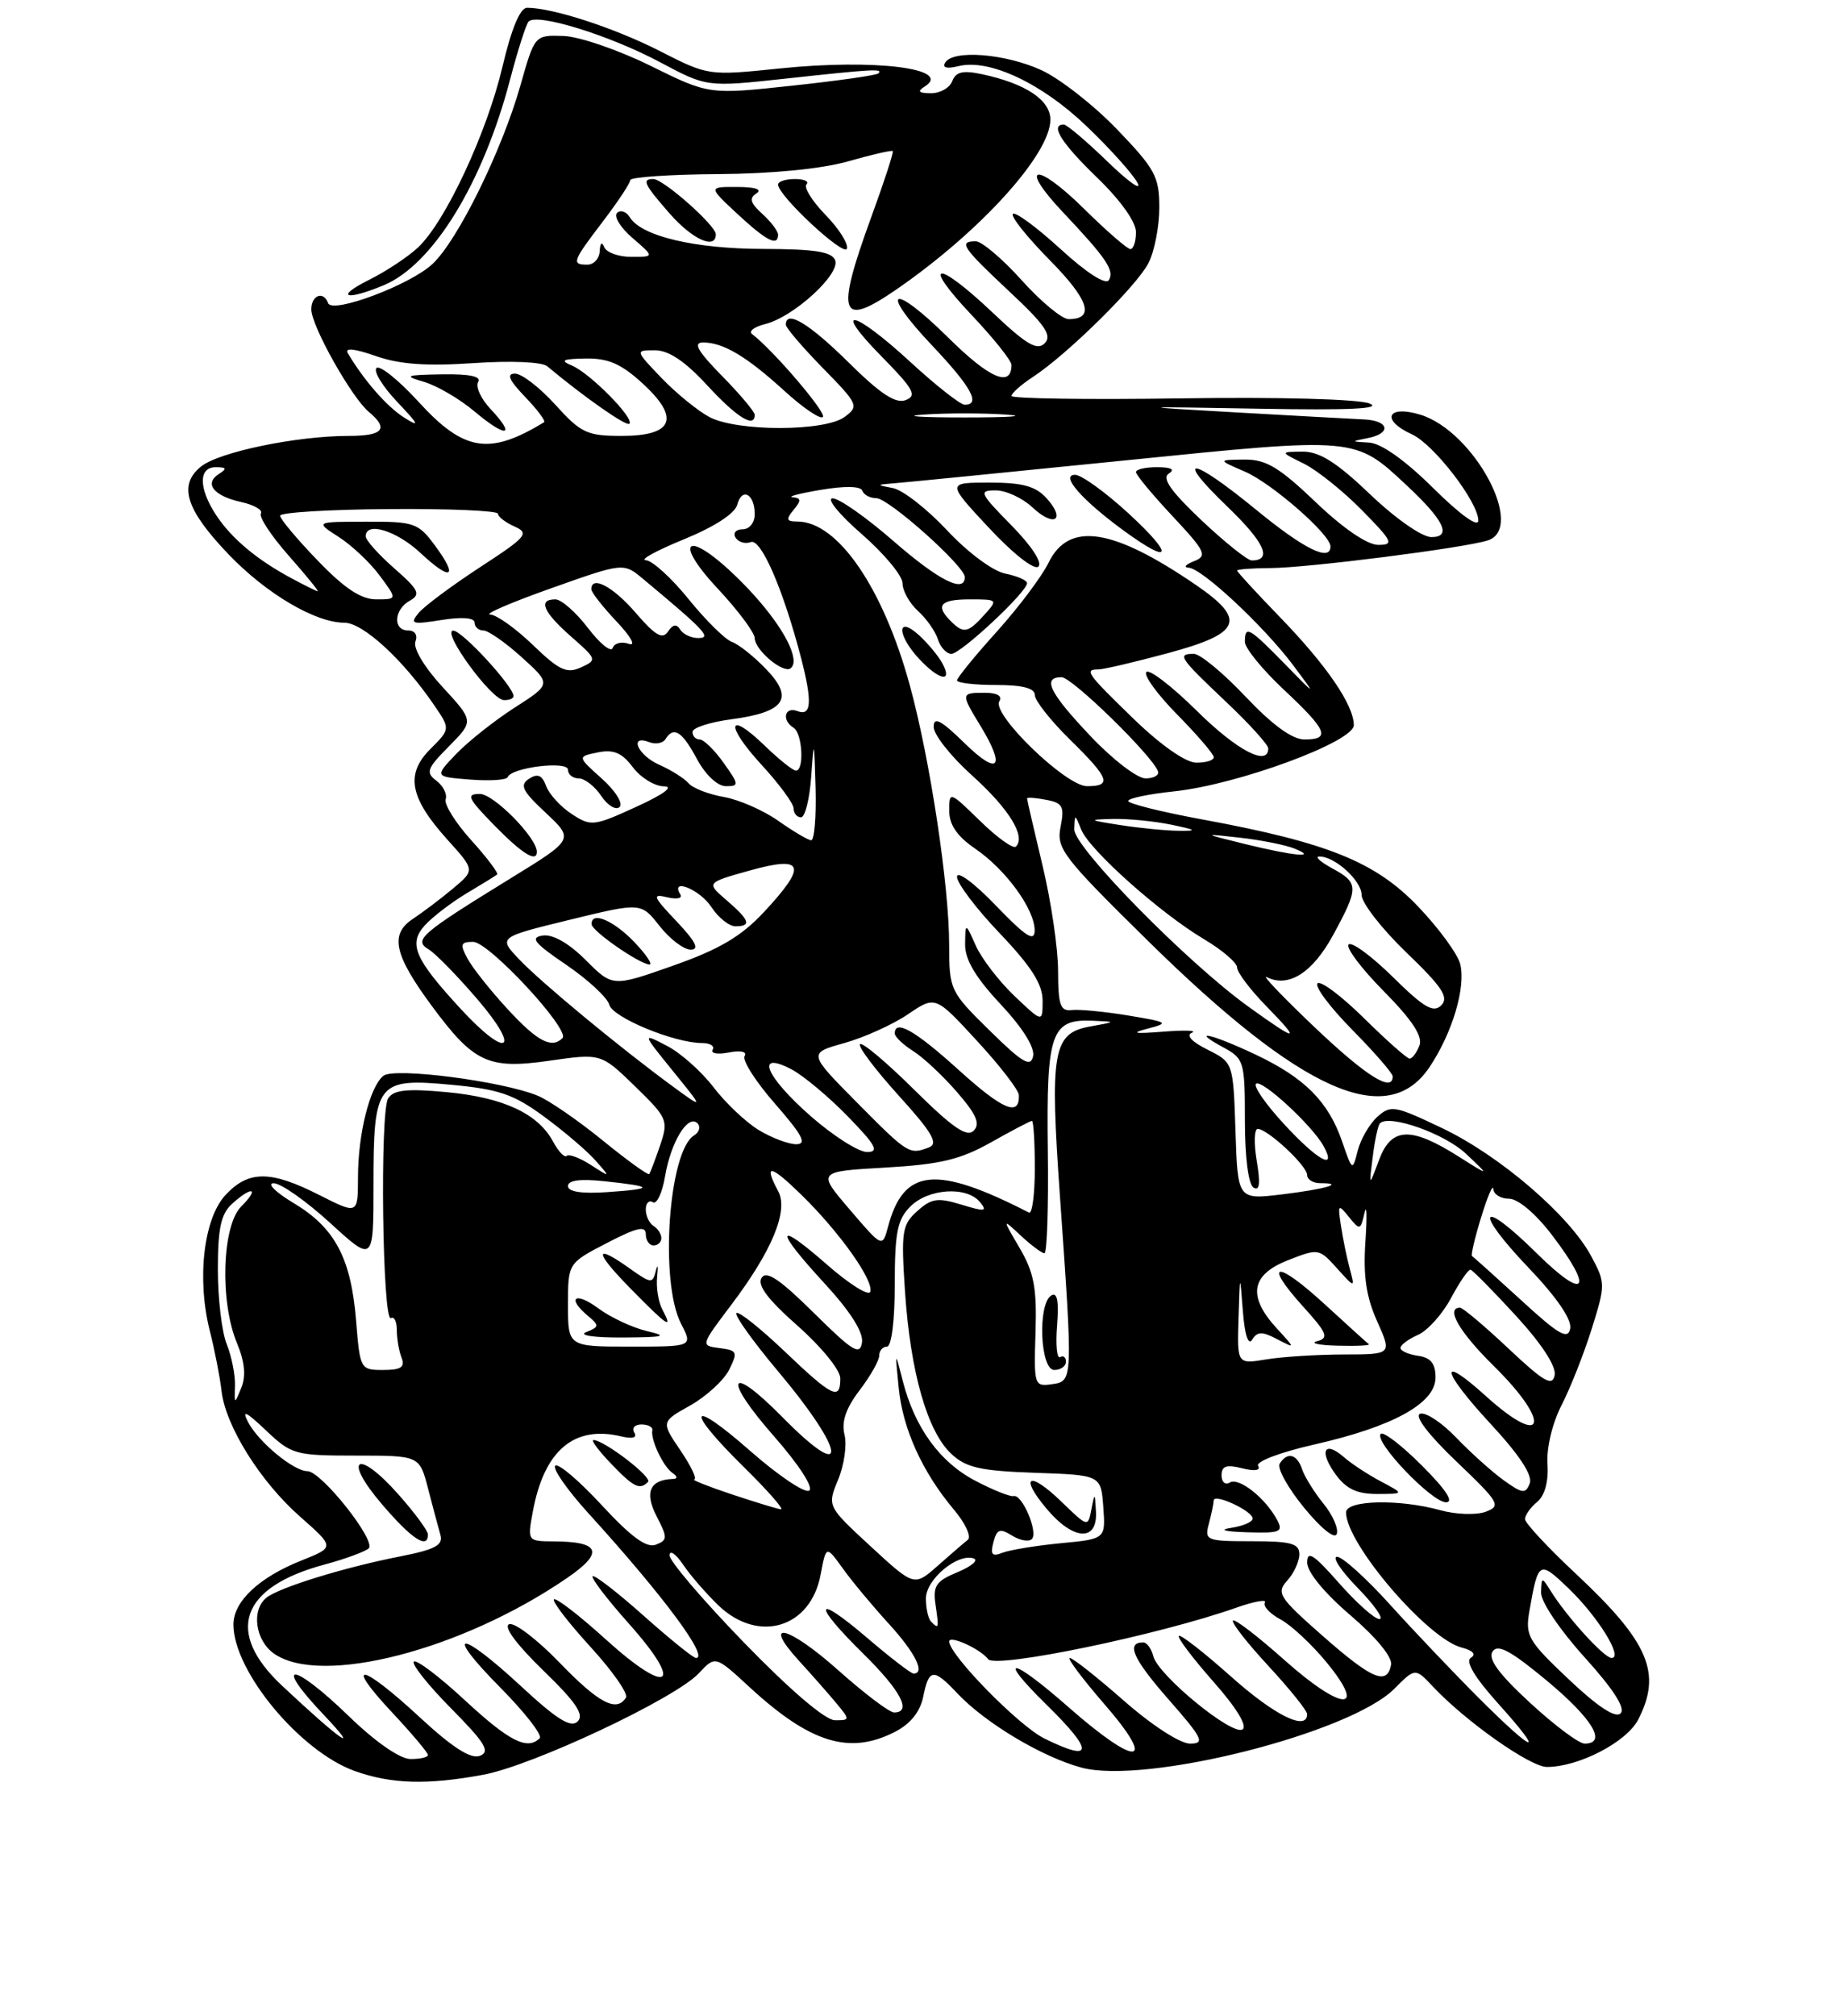 <?xml version="1.0" encoding="UTF-8" standalone="no"?>
<!DOCTYPE svg PUBLIC "-//W3C//DTD SVG 1.1//EN" "http://www.w3.org/Graphics/SVG/1.1/DTD/svg11.dtd" >
<svg xmlns="http://www.w3.org/2000/svg" xmlns:xlink="http://www.w3.org/1999/xlink" version="1.1" viewBox="0 0 237 259">
 <g >
 <path fill="currentColor"
d=" M 62.11 228.00 C 68.49 226.82 86.82 218.19 89.83 214.95 C 91.94 212.69 91.94 212.69 96.35 216.76 C 104.17 223.96 109.21 225.50 115.08 222.46 C 117.03 221.45 118.27 219.89 118.66 217.96 C 119.38 214.35 119.98 214.29 123.02 217.52 C 126.60 221.34 133.96 225.74 139.02 227.09 C 147.26 229.28 173.47 222.68 179.19 216.97 C 181.89 214.26 181.89 214.26 184.17 216.68 C 188.38 221.16 196.67 227.00 198.82 227.00 C 202.90 227.00 209.05 223.81 210.54 220.93 C 213.63 214.95 211.93 210.97 202.57 202.21 C 198.95 198.83 196.00 195.66 196.00 195.16 C 196.00 194.66 196.70 193.66 197.56 192.95 C 198.55 192.13 199.04 190.34 198.89 188.07 C 198.75 186.01 199.52 182.81 200.71 180.50 C 201.84 178.30 203.58 173.89 204.58 170.70 C 206.35 165.05 206.35 164.80 204.50 161.36 C 201.67 156.11 192.77 148.47 185.37 144.94 C 179.25 142.02 178.74 141.93 177.01 143.49 C 176.01 144.40 174.88 146.35 174.50 147.82 C 173.83 150.47 173.81 150.46 172.50 146.66 C 170.73 141.52 167.69 138.47 161.37 135.48 C 155.68 132.79 152.79 132.15 157.25 134.57 C 159.89 136.01 160.00 136.37 160.00 143.97 C 160.00 148.69 160.45 152.16 161.11 152.57 C 161.89 153.05 162.01 152.04 161.52 149.13 C 161.14 146.86 161.20 145.01 161.66 145.03 C 162.97 145.08 168.00 149.78 168.00 150.95 C 168.00 151.53 168.75 152.00 169.67 152.00 C 172.97 152.00 170.39 152.76 164.79 153.44 C 159.08 154.13 159.08 154.13 158.79 145.32 C 158.50 136.50 158.50 136.50 155.20 134.85 C 153.16 133.83 152.39 133.00 153.20 132.67 C 153.91 132.38 152.25 132.32 149.50 132.54 C 145.75 132.83 145.25 132.74 147.50 132.15 C 150.31 131.42 150.15 131.31 145.00 130.46 C 141.97 129.96 138.71 129.65 137.75 129.76 C 136.28 129.94 136.00 129.14 135.99 124.74 C 135.99 121.86 135.09 115.76 133.99 111.19 C 132.90 106.61 132.00 102.74 132.00 102.58 C 132.00 102.41 133.10 102.49 134.45 102.75 C 136.59 103.15 136.83 103.61 136.31 106.22 C 135.75 109.01 136.56 110.07 147.60 120.93 C 167.28 140.27 178.28 145.20 183.73 137.09 C 186.67 132.70 188.42 126.82 187.67 123.84 C 187.34 122.55 184.91 119.23 182.27 116.47 C 176.77 110.71 170.63 108.24 154.51 105.27 C 149.28 104.31 145.00 103.24 145.00 102.90 C 145.00 102.56 147.64 102.01 150.87 101.67 C 159.03 100.82 174.00 95.31 174.00 93.16 C 173.99 90.57 170.51 85.48 164.50 79.28 C 161.48 76.16 159.00 73.47 159.00 73.30 C 159.00 73.14 160.91 72.99 163.25 72.98 C 168.05 72.96 188.13 70.41 191.21 69.43 C 196.13 67.87 189.46 55.40 182.56 53.28 C 178.29 51.97 177.42 53.96 181.47 55.80 C 184.28 57.08 190.00 64.51 190.00 66.87 C 190.00 67.81 187.71 66.17 184.22 62.72 C 180.59 59.12 177.52 56.95 175.97 56.86 C 173.62 56.73 173.61 56.71 175.75 56.29 C 178.90 55.69 178.56 54.02 175.25 53.88 C 173.74 53.81 166.43 53.41 159.00 52.99 C 145.50 52.22 145.50 52.22 162.00 52.51 C 173.49 52.72 177.74 52.51 176.00 51.83 C 174.55 51.27 164.37 50.99 151.75 51.18 C 139.79 51.36 130.00 51.21 130.00 50.87 C 130.00 50.52 131.24 49.42 132.75 48.43 C 137.14 45.56 146.07 36.77 147.60 33.81 C 148.37 32.32 149.00 29.11 149.00 26.68 C 149.00 22.70 148.47 21.72 143.57 16.62 C 140.58 13.51 136.19 10.08 133.82 9.00 C 129.15 6.88 122.51 6.36 121.48 8.04 C 121.07 8.70 121.68 8.87 123.17 8.50 C 127.11 7.51 133.89 10.68 139.68 16.24 C 142.70 19.13 145.63 22.40 146.20 23.50 C 146.77 24.60 145.03 23.36 142.33 20.75 C 139.64 18.14 137.11 16.00 136.72 16.00 C 134.91 16.00 136.41 18.38 141.00 22.81 C 144.00 25.71 146.00 28.50 146.00 29.82 C 146.00 31.02 145.68 32.00 145.28 32.00 C 144.89 32.00 142.20 29.66 139.31 26.81 C 133.12 20.70 130.79 21.10 136.62 27.27 C 142.22 33.20 143.27 34.76 142.51 35.99 C 142.11 36.63 139.64 35.05 136.30 31.99 C 133.25 29.20 130.49 27.17 130.18 27.48 C 129.87 27.79 132.01 30.47 134.93 33.43 C 139.97 38.54 140.76 41.00 137.34 41.00 C 136.50 41.00 133.78 38.75 131.31 36.00 C 128.84 33.25 126.18 31.00 125.41 31.00 C 123.15 31.00 123.67 31.78 129.75 37.47 C 134.31 41.73 135.25 43.10 134.28 44.09 C 133.31 45.09 131.94 44.29 127.59 40.17 C 120.35 33.32 118.31 33.52 124.85 40.44 C 127.68 43.43 130.00 46.33 130.00 46.88 C 130.00 49.83 127.18 48.63 121.93 43.43 C 114.59 36.17 112.83 37.02 119.84 44.43 C 124.83 49.70 126.09 52.00 123.99 52.00 C 123.44 52.00 120.29 49.53 117.00 46.50 C 109.61 39.70 106.81 39.21 113.37 45.86 C 117.43 49.99 117.89 50.83 116.40 51.40 C 115.11 51.90 113.13 50.59 109.04 46.54 C 103.99 41.55 101.00 39.75 101.00 41.72 C 101.00 42.11 103.14 44.61 105.75 47.28 C 110.31 51.93 110.42 52.18 108.56 53.56 C 106.02 55.45 94.78 55.46 91.20 53.59 C 89.72 52.81 86.95 50.56 85.05 48.59 C 81.61 45.00 81.61 45.00 84.18 45.00 C 85.94 45.00 88.05 46.41 90.89 49.50 C 94.71 53.64 97.00 55.06 97.00 53.29 C 97.00 52.90 95.11 50.65 92.79 48.29 C 89.66 45.10 89.04 44.00 90.36 44.00 C 92.96 44.00 95.95 45.78 100.83 50.23 C 103.21 52.40 105.43 53.91 105.76 53.57 C 106.28 53.06 99.39 44.99 96.65 42.91 C 96.19 42.55 96.97 41.97 98.39 41.62 C 102.00 40.71 108.02 35.22 107.34 33.44 C 106.92 32.34 104.74 32.00 98.14 31.98 C 89.30 31.97 82.45 30.35 80.95 27.92 C 80.49 27.17 79.75 26.92 79.30 27.36 C 78.86 27.81 79.76 29.26 81.31 30.59 C 84.11 33.00 84.11 33.00 81.14 33.00 C 79.50 33.00 77.94 32.44 77.66 31.75 C 77.36 31.00 77.13 31.20 77.08 32.25 C 77.04 33.21 76.33 34.00 75.50 34.00 C 73.41 34.00 73.55 33.61 77.50 28.43 C 79.42 25.91 81.00 23.53 81.00 23.14 C 81.00 22.76 86.06 22.41 92.25 22.37 C 99.23 22.32 105.59 21.70 109.00 20.73 C 112.02 19.87 114.61 19.27 114.74 19.41 C 114.88 19.54 113.64 23.34 111.99 27.86 C 107.35 40.58 107.94 42.21 115.32 37.11 C 126.02 29.72 135.00 19.80 135.00 15.38 C 135.00 12.85 131.85 10.75 126.25 9.54 C 123.76 9.01 122.86 9.21 122.39 10.42 C 122.06 11.29 120.82 11.99 119.64 11.98 C 118.06 11.97 117.85 11.74 118.86 11.11 C 122.50 8.80 112.41 7.54 100.27 8.79 C 91.04 9.74 91.04 9.74 84.77 6.54 C 78.98 3.59 71.03 1.00 67.74 1.00 C 66.85 1.00 65.73 3.68 64.58 8.57 C 62.57 17.09 57.25 28.48 53.73 31.79 C 52.44 33.00 49.61 34.87 47.44 35.95 C 42.96 38.19 44.38 38.70 49.33 36.64 C 55.64 34.00 62.07 23.53 65.56 10.21 C 66.53 6.52 67.59 3.18 67.93 2.78 C 68.92 1.62 78.28 4.50 84.81 7.98 C 90.85 11.20 90.85 11.20 100.97 10.10 C 112.19 8.88 113.53 8.80 112.90 9.43 C 112.66 9.67 107.66 10.38 101.79 11.01 C 91.11 12.16 91.11 12.16 83.60 8.45 C 79.46 6.41 74.42 4.68 72.40 4.62 C 68.72 4.50 68.72 4.50 66.88 11.00 C 64.51 19.34 58.84 30.87 55.59 33.91 C 52.73 36.60 42.67 40.37 42.17 38.94 C 41.59 37.32 40.00 37.92 40.01 39.75 C 40.02 41.88 45.19 51.08 47.41 52.92 C 50.01 55.09 49.25 56.00 44.83 56.00 C 38.13 56.00 28.13 58.07 25.83 59.94 C 22.88 62.32 23.87 65.47 29.39 71.23 C 34.23 76.28 40.54 80.00 44.26 80.00 C 46.64 80.00 51.79 84.72 55.79 90.58 C 57.89 93.65 57.89 93.65 55.31 96.23 C 52.07 99.47 52.65 102.50 57.55 107.92 C 61.04 111.79 61.04 111.79 58.23 114.14 C 56.68 115.44 54.35 117.20 53.05 118.06 C 50.07 120.03 50.65 122.67 55.49 129.22 C 60.90 136.54 62.74 137.40 70.62 136.27 C 77.25 135.32 77.25 135.32 81.61 139.55 C 85.80 143.63 85.93 143.92 84.84 147.15 C 84.21 148.99 83.58 150.65 83.44 150.83 C 83.29 151.01 80.60 149.07 77.46 146.51 C 74.31 143.95 70.56 141.36 69.12 140.77 C 64.58 138.89 50.64 137.09 49.27 138.21 C 47.52 139.64 46.01 145.68 46.01 151.27 C 46.00 156.03 46.00 156.03 41.03 153.52 C 34.78 150.35 31.97 150.34 29.01 153.49 C 26.17 156.51 25.27 164.28 26.97 171.00 C 27.60 173.47 28.27 176.93 28.47 178.67 C 28.97 183.18 33.45 190.35 38.61 194.88 C 43.02 198.77 43.02 198.77 38.76 200.47 C 33.28 202.65 30.00 205.73 30.00 208.71 C 30.00 214.69 38.57 225.02 45.62 227.53 C 50.31 229.20 54.94 229.33 62.11 228.00 Z  M 106.09 27.60 C 104.37 25.82 103.27 24.06 103.65 23.68 C 104.03 23.31 103.36 23.00 102.17 23.00 C 100.97 23.00 100.00 23.32 100.00 23.71 C 100.00 25.14 108.49 33.03 108.85 31.95 C 109.06 31.33 107.82 29.37 106.09 27.60 Z  M 92.00 30.10 C 92.00 28.96 85.25 23.00 83.97 23.00 C 82.45 23.00 82.78 23.68 86.10 27.47 C 89.02 30.78 92.00 32.12 92.00 30.10 Z  M 100.00 30.15 C 100.00 29.69 99.09 28.49 97.98 27.48 C 96.43 26.08 96.25 25.46 97.23 24.84 C 98.01 24.34 97.05 24.02 94.76 24.02 C 91.03 24.00 91.03 24.00 94.76 27.47 C 98.52 30.96 100.00 31.72 100.00 30.15 Z  M 44.84 220.48 C 37.62 213.49 34.96 213.29 41.54 220.23 C 46.63 225.60 43.80 223.64 36.25 216.56 C 28.88 209.66 30.90 203.90 41.70 201.00 C 44.34 200.29 46.89 199.35 47.38 198.93 C 48.43 197.99 41.30 189.00 39.51 189.00 C 37.74 189.00 33.19 185.23 31.87 182.67 C 31.04 181.06 31.64 181.35 34.17 183.75 C 37.46 186.87 37.92 187.00 45.76 187.00 C 53.92 187.00 53.92 187.00 55.02 191.25 C 55.62 193.59 56.34 196.25 56.60 197.17 C 56.99 198.51 55.95 199.07 51.29 199.98 C 44.11 201.40 35.91 203.94 34.25 205.25 C 32.27 206.83 32.80 210.74 35.22 212.44 C 41.25 216.67 59.35 212.00 72.86 202.74 C 77.68 199.44 77.17 198.04 71.14 198.02 C 67.80 198.00 67.78 197.97 68.47 194.25 C 69.92 186.35 73.75 183.08 79.83 184.53 C 81.31 184.88 81.93 184.70 81.52 184.04 C 81.17 183.47 81.58 183.00 82.44 183.00 C 83.30 183.00 83.93 183.34 83.84 183.75 C 83.59 184.93 85.24 188.42 86.43 189.23 C 87.08 189.68 87.11 189.98 86.50 190.00 C 83.52 190.09 82.80 191.71 84.38 194.77 C 85.82 197.56 85.81 197.86 84.28 198.45 C 83.09 198.90 81.10 197.44 77.33 193.36 C 74.42 190.21 71.73 187.93 71.36 188.30 C 70.99 188.67 72.90 191.40 75.59 194.37 C 85.21 204.94 91.20 213.00 89.45 213.00 C 89.10 213.00 86.07 210.55 82.70 207.55 C 79.33 204.55 76.39 202.28 76.17 202.50 C 75.94 202.72 78.06 205.49 80.88 208.65 C 87.98 216.62 85.98 217.96 77.89 210.64 C 74.47 207.54 71.45 205.21 71.20 205.47 C 70.94 205.72 73.05 208.46 75.87 211.55 C 78.70 214.64 80.76 217.58 80.45 218.09 C 79.25 220.02 76.94 218.80 71.91 213.59 C 69.04 210.62 66.13 208.40 65.44 208.66 C 64.67 208.96 66.37 211.25 69.79 214.57 C 74.02 218.67 75.12 220.28 74.25 221.15 C 73.38 222.02 71.60 220.92 66.99 216.65 C 58.98 209.23 56.93 209.35 64.31 216.81 C 67.47 220.00 69.74 222.92 69.36 223.31 C 67.78 224.89 65.45 223.71 59.77 218.45 C 56.47 215.39 53.51 213.15 53.19 213.47 C 52.88 213.79 55.03 216.50 57.99 219.49 C 62.37 223.92 63.05 225.04 61.68 225.57 C 60.51 226.02 58.17 224.52 53.94 220.61 C 46.45 213.67 44.08 213.24 50.36 219.96 C 52.91 222.68 55.00 225.16 55.00 225.46 C 55.00 225.76 53.99 225.99 52.75 225.98 C 51.40 225.97 48.24 223.78 44.84 220.48 Z  M 55.00 197.13 C 55.00 196.65 53.29 194.33 51.20 191.98 C 45.94 186.04 43.95 187.24 49.09 193.25 C 52.93 197.74 55.00 199.09 55.00 197.13 Z  M 83.29 190.38 C 83.88 189.79 77.63 185.00 76.27 185.00 C 75.92 185.00 76.92 186.35 78.50 188.00 C 81.45 191.08 82.21 191.46 83.29 190.38 Z  M 134.22 223.34 C 130.95 221.73 122.00 212.60 122.00 210.88 C 122.00 210.02 125.98 211.82 127.00 213.15 C 127.96 214.40 148.94 210.05 158.86 206.55 C 161.18 205.73 162.85 205.43 162.57 205.88 C 162.30 206.33 163.19 207.30 164.57 208.04 C 165.94 208.77 168.62 211.27 170.52 213.59 C 175.79 220.02 172.46 219.83 165.11 213.29 C 161.70 210.25 158.71 207.95 158.47 208.19 C 158.23 208.43 160.28 211.06 163.02 214.02 C 165.76 216.98 168.00 219.77 168.00 220.21 C 168.00 222.45 163.82 220.39 158.20 215.37 C 154.74 212.29 151.73 209.94 151.51 210.16 C 151.29 210.38 153.29 213.02 155.94 216.03 C 158.92 219.40 160.36 221.76 159.69 222.18 C 158.36 223.02 148.87 215.24 148.23 212.78 C 147.98 211.80 147.40 211.00 146.94 211.00 C 144.68 211.00 145.60 213.09 150.16 218.29 C 154.60 223.35 154.91 224.00 152.94 224.00 C 151.68 224.00 148.03 221.64 144.46 218.50 C 141.01 215.47 137.88 213.00 137.50 213.00 C 137.11 213.00 139.14 215.70 142.00 219.00 C 148.81 226.86 146.16 227.07 137.38 219.36 C 129.92 212.80 127.95 212.57 134.52 219.02 C 140.65 225.04 140.55 226.46 134.22 223.34 Z  M 190.17 218.25 C 187.00 215.09 181.86 209.69 178.75 206.25 C 175.65 202.81 172.54 200.00 171.85 200.00 C 171.16 200.00 172.35 201.80 174.50 204.00 C 176.65 206.20 177.90 208.00 177.29 208.00 C 176.67 208.00 174.33 205.91 172.08 203.36 C 168.85 199.69 168.00 199.14 168.00 200.74 C 168.00 201.95 170.21 204.65 173.55 207.50 C 176.87 210.34 178.97 212.89 178.79 213.87 C 178.27 216.57 176.36 215.76 169.97 210.14 C 164.36 205.20 164.01 204.65 165.44 203.06 C 166.30 202.12 167.00 200.59 167.00 199.67 C 167.00 198.29 165.93 198.00 160.88 198.00 C 155.03 198.00 154.79 197.90 155.37 195.75 C 155.70 194.51 155.98 193.17 155.99 192.77 C 156.00 191.79 161.00 194.11 161.00 195.09 C 161.00 195.52 159.76 196.05 158.25 196.28 C 156.57 196.54 157.36 196.76 160.29 196.85 C 164.57 196.98 164.97 196.81 164.13 195.24 C 162.62 192.43 159.22 189.75 158.06 190.46 C 157.48 190.82 157.00 190.41 157.00 189.54 C 157.00 188.33 157.62 188.12 159.65 188.63 C 161.26 189.03 162.06 188.91 161.70 188.32 C 161.36 187.78 164.50 186.58 168.90 185.58 C 179.06 183.28 184.50 180.27 184.50 176.97 C 184.50 175.17 183.89 174.41 182.25 174.18 C 181.01 174.00 180.00 173.55 180.00 173.17 C 180.00 172.79 181.01 172.03 182.25 171.49 C 183.49 170.94 185.40 168.81 186.50 166.75 C 187.60 164.69 188.72 163.06 189.00 163.12 C 189.28 163.18 191.90 165.84 194.84 169.04 C 198.16 172.66 200.04 175.54 199.81 176.68 C 199.52 178.16 198.43 177.53 193.88 173.25 C 190.81 170.36 188.01 168.00 187.65 168.00 C 185.75 168.00 187.56 171.13 192.00 175.50 C 199.47 182.85 198.57 186.22 190.98 179.36 C 184.83 173.80 185.19 176.01 191.55 182.89 C 195.28 186.91 197.01 189.54 196.61 190.57 C 196.08 191.95 195.67 191.90 193.25 190.16 C 191.74 189.07 188.98 186.59 187.13 184.66 C 185.28 182.73 183.20 181.37 182.51 181.63 C 181.76 181.92 183.61 184.35 187.19 187.76 C 192.73 193.05 192.97 193.47 190.93 194.22 C 189.73 194.66 187.13 194.57 185.13 194.02 C 179.84 192.55 173.00 192.71 173.00 194.30 C 173.00 198.30 183.45 210.51 187.85 211.66 C 189.30 212.03 189.76 212.53 189.05 212.97 C 188.30 213.43 189.51 215.47 192.54 218.84 C 198.76 225.75 197.33 225.40 190.17 218.25 Z  M 170.08 193.15 C 168.90 191.69 167.67 189.71 167.35 188.75 C 166.70 186.79 165.44 186.48 164.47 188.04 C 164.12 188.62 165.53 191.16 167.61 193.70 C 169.82 196.39 171.57 197.79 171.81 197.06 C 172.05 196.36 171.27 194.60 170.08 193.15 Z  M 182.77 188.30 C 180.19 185.71 177.79 183.87 177.46 184.21 C 176.52 185.15 184.01 193.00 185.85 193.00 C 186.91 193.00 185.84 191.37 182.77 188.30 Z  M 177.50 190.33 C 175.85 189.46 173.71 188.06 172.74 187.21 C 170.20 184.99 169.49 186.43 171.65 189.40 C 173.03 191.29 174.40 191.93 177.00 191.93 C 180.50 191.92 180.50 191.92 177.50 190.33 Z  M 196.64 218.75 C 192.61 215.03 191.21 213.11 191.83 212.17 C 192.50 211.16 194.17 212.06 198.86 215.96 C 204.69 220.82 206.60 224.00 203.66 224.00 C 202.93 224.00 199.77 221.64 196.64 218.75 Z  M 95.65 211.05 C 90.34 205.58 86.02 200.52 86.05 199.80 C 86.08 199.09 86.86 199.62 87.79 201.00 C 88.72 202.38 90.77 204.74 92.34 206.25 C 97.48 211.17 104.19 209.15 105.47 202.29 C 106.18 198.53 106.18 198.53 108.33 201.51 C 109.51 203.16 112.17 206.35 114.24 208.61 C 117.64 212.33 118.97 215.00 117.41 215.00 C 117.08 215.00 114.38 212.92 111.41 210.38 C 104.61 204.57 104.35 205.95 111.00 212.50 C 115.79 217.22 117.24 220.00 114.91 220.00 C 114.31 220.00 111.07 217.55 107.72 214.56 C 101.29 208.84 97.80 208.00 102.69 213.36 C 104.27 215.09 106.41 217.51 107.44 218.75 C 109.28 220.96 109.27 221.00 107.31 221.00 C 106.08 221.00 101.55 217.13 95.65 211.05 Z  M 201.63 215.75 C 196.38 210.79 196.01 210.15 196.57 206.95 C 197.70 200.50 197.82 200.43 201.62 204.08 C 205.40 207.72 208.66 213.00 207.13 213.00 C 206.18 213.00 201.41 207.76 199.31 204.40 C 198.16 202.56 198.12 202.57 198.06 204.58 C 198.03 205.76 200.44 209.35 203.64 212.89 C 207.37 217.01 208.94 219.46 208.29 220.11 C 207.63 220.77 205.38 219.29 201.63 215.75 Z  M 119.67 208.33 C 119.30 207.97 119.00 206.63 119.00 205.36 C 119.00 202.91 123.05 199.52 125.14 200.21 C 125.80 200.43 124.88 201.22 123.08 201.97 C 120.29 203.12 119.88 203.73 120.24 206.16 C 120.69 209.24 120.66 209.33 119.67 208.33 Z  M 111.90 198.66 C 106.31 193.50 106.31 193.50 107.72 190.09 C 108.50 188.21 108.87 185.61 108.54 184.31 C 108.13 182.66 108.71 180.93 110.47 178.62 C 111.86 176.80 113.00 174.79 113.00 174.16 C 113.00 173.52 113.45 173.00 114.00 173.00 C 114.58 173.00 115.00 169.67 115.00 165.00 C 115.00 158.33 115.33 156.67 117.00 155.00 C 119.32 152.68 124.23 152.36 125.94 154.42 C 126.95 155.64 126.61 155.69 123.57 154.76 C 120.53 153.83 119.72 153.94 117.89 155.59 C 115.93 157.34 115.80 158.20 116.32 166.00 C 117.02 176.30 119.18 183.88 122.25 186.76 C 124.15 188.55 125.97 188.96 133.02 189.21 C 141.50 189.50 141.50 189.50 141.80 193.61 C 142.10 197.71 142.10 197.71 136.30 198.26 C 133.11 198.57 129.75 199.12 128.82 199.49 C 127.51 200.01 127.26 199.72 127.68 198.13 C 128.12 196.44 128.51 196.30 130.06 197.27 C 131.08 197.90 132.23 198.11 132.62 197.72 C 133.47 196.86 131.36 191.90 130.27 192.20 C 129.85 192.31 127.63 191.43 125.35 190.23 C 120.79 187.85 117.57 183.42 116.03 177.41 C 115.03 173.50 115.03 173.50 115.50 178.25 C 116.01 183.54 118.53 189.10 122.59 193.93 C 124.07 195.68 124.88 197.43 124.39 197.82 C 123.90 198.20 122.15 199.71 120.50 201.17 C 117.50 203.82 117.50 203.82 111.90 198.66 Z  M 140.86 194.25 C 140.74 191.73 140.69 191.70 140.28 193.86 C 139.83 196.22 139.83 196.22 136.43 192.93 C 132.27 188.90 130.93 189.57 134.55 193.87 C 137.94 197.90 141.05 198.09 140.86 194.25 Z  M 94.00 191.96 C 90.97 190.95 88.82 190.09 89.22 190.06 C 89.62 190.03 88.82 188.35 87.45 186.33 C 84.96 182.66 84.96 182.66 88.71 180.56 C 90.77 179.40 93.02 177.34 93.71 175.98 C 94.85 173.69 94.76 173.48 92.49 173.19 C 90.03 172.87 90.03 172.87 93.98 167.64 C 99.24 160.68 101.36 155.54 100.02 153.04 C 98.10 149.45 99.00 149.59 103.01 153.51 C 107.91 158.29 112.33 164.52 111.85 165.96 C 111.65 166.54 109.13 164.96 106.25 162.43 C 99.60 156.62 99.50 157.86 106.05 164.96 C 109.30 168.50 110.98 171.15 110.79 172.46 C 110.53 174.19 109.60 173.62 104.60 168.67 C 100.22 164.34 98.50 163.18 97.88 164.17 C 97.29 165.10 98.70 166.96 102.52 170.33 C 105.57 173.03 108.00 176.01 108.00 177.08 C 108.00 179.97 107.01 179.49 100.82 173.59 C 97.70 170.62 94.92 168.41 94.65 168.69 C 94.37 168.96 96.76 172.31 99.96 176.12 C 108.81 186.65 109.22 190.85 100.54 182.04 C 93.62 175.02 92.80 176.92 99.48 184.52 C 102.69 188.18 104.60 191.13 104.00 191.50 C 103.43 191.85 100.05 189.58 96.48 186.45 C 88.53 179.46 87.91 180.90 95.61 188.48 C 98.70 191.52 100.83 193.95 100.36 193.90 C 99.89 193.84 97.03 192.97 94.00 191.96 Z  M 30.20 178.00 C 30.24 176.62 29.76 174.23 29.14 172.68 C 28.51 171.14 28.00 166.82 28.00 163.09 C 28.00 157.79 28.40 155.95 29.83 154.65 C 32.42 152.31 33.40 152.60 31.00 155.00 C 28.53 157.47 28.23 167.22 30.46 172.56 C 31.45 174.93 31.63 176.76 31.02 178.27 C 30.13 180.46 30.12 180.45 30.20 178.00 Z  M 133.09 171.18 C 133.27 165.47 132.90 163.50 131.06 160.35 C 128.80 156.50 128.80 156.50 131.21 158.75 C 132.54 159.99 133.90 161.00 134.24 161.00 C 134.57 161.00 134.77 155.00 134.67 147.66 C 134.48 132.70 135.10 130.91 140.37 131.13 C 143.50 131.26 143.50 131.26 140.07 131.88 C 135.32 132.74 134.91 135.06 136.24 153.83 C 137.91 177.52 137.91 177.44 135.18 177.83 C 132.93 178.15 132.87 177.96 133.09 171.18 Z  M 137.00 174.94 C 137.00 174.36 136.66 174.09 136.25 174.35 C 135.84 174.60 135.66 172.77 135.86 170.28 C 136.11 167.14 135.88 165.96 135.11 166.43 C 133.34 167.53 133.68 176.00 135.50 176.00 C 136.32 176.00 137.00 175.52 137.00 174.94 Z  M 45.77 169.70 C 45.12 161.64 43.06 157.75 37.76 154.57 C 35.41 153.17 34.25 152.01 35.17 152.01 C 36.09 152.00 39.35 154.30 42.42 157.10 C 48.00 162.20 48.00 162.20 48.00 152.29 C 48.00 139.04 48.43 138.47 58.00 139.36 C 64.12 139.93 66.03 140.58 69.91 143.44 C 72.45 145.30 75.43 147.84 76.52 149.07 C 78.50 151.31 78.50 151.31 75.92 149.65 C 74.50 148.74 73.11 148.22 72.84 148.49 C 72.56 148.77 71.78 147.95 71.09 146.67 C 69.16 143.07 64.70 140.99 57.44 140.31 C 52.33 139.83 50.60 140.01 49.89 141.10 C 48.80 142.75 49.15 170.02 50.25 169.34 C 50.66 169.09 51.00 169.77 51.00 170.86 C 51.00 171.95 51.27 173.55 51.61 174.42 C 52.08 175.64 51.54 176.00 49.24 176.00 C 46.32 176.00 46.27 175.91 45.77 169.70 Z  M 159.18 169.38 C 159.36 163.50 159.36 163.50 159.74 168.46 C 159.98 171.52 160.44 172.91 160.94 172.10 C 161.59 171.05 162.21 171.03 164.12 172.03 C 166.50 173.27 166.50 173.27 164.12 170.68 C 160.32 166.55 160.75 163.79 165.49 161.92 C 169.44 160.36 169.54 160.38 171.82 162.92 C 174.15 165.50 174.15 165.50 173.48 163.00 C 173.11 161.62 172.60 159.15 172.35 157.50 C 171.92 154.72 171.99 154.63 173.36 156.33 C 174.77 158.08 174.86 158.06 175.37 155.83 C 175.66 154.55 175.71 156.20 175.49 159.50 C 175.19 163.93 175.59 166.62 177.00 169.75 C 178.90 174.00 178.90 174.00 172.70 174.01 C 169.29 174.02 164.81 174.30 162.75 174.64 C 159.00 175.26 159.00 175.26 159.18 169.38 Z  M 175.92 172.68 C 175.69 172.51 173.13 170.19 170.23 167.53 C 164.05 161.86 162.25 162.05 167.46 167.83 C 170.58 171.27 170.83 171.90 169.29 172.30 C 168.31 172.56 169.49 172.82 171.92 172.88 C 174.35 172.95 176.15 172.86 175.92 172.68 Z  M 73.00 167.64 C 73.00 162.28 73.00 162.28 78.00 159.69 C 81.85 157.69 83.00 157.43 83.00 158.55 C 83.00 159.35 83.45 160.00 84.00 160.00 C 84.55 160.00 85.00 159.58 85.00 159.06 C 85.00 158.54 84.55 157.84 84.00 157.50 C 83.45 157.16 83.00 156.21 83.00 155.38 C 83.00 154.56 83.41 154.14 83.91 154.45 C 84.41 154.76 85.12 153.25 85.48 151.10 C 86.23 146.69 88.43 143.09 89.64 144.31 C 90.08 144.75 89.88 145.45 89.20 145.87 C 85.92 147.90 84.76 164.70 87.53 170.05 C 89.05 173.00 89.05 173.00 81.03 173.00 C 73.00 173.00 73.00 173.00 73.00 167.64 Z  M 83.13 171.00 C 81.28 170.56 78.47 169.25 76.88 168.07 C 73.90 165.86 72.78 166.74 75.60 169.08 C 77.05 170.28 77.02 170.47 75.35 171.13 C 74.30 171.55 76.30 171.85 80.00 171.83 C 85.41 171.80 85.94 171.66 83.13 171.00 Z  M 85.13 168.24 C 84.61 167.27 84.31 165.36 84.46 163.99 C 84.60 162.62 84.53 162.30 84.29 163.27 C 83.88 164.92 83.67 164.90 81.02 163.02 C 76.33 159.67 76.32 160.73 81.00 165.50 C 85.83 170.42 86.55 170.90 85.13 168.24 Z  M 195.48 167.01 C 192.19 164.00 189.36 161.46 189.19 161.37 C 189.02 161.28 189.55 159.03 190.37 156.36 C 191.19 153.69 191.89 152.06 191.93 152.75 C 191.97 153.44 192.88 154.00 193.95 154.00 C 195.10 154.00 197.37 155.91 199.45 158.64 C 204.94 165.82 203.80 167.22 197.52 161.02 C 190.17 153.76 189.27 155.33 196.47 162.88 C 200.09 166.67 202.04 169.53 201.81 170.68 C 201.52 172.16 200.34 171.48 195.48 167.01 Z  M 109.22 155.40 C 105.02 150.50 105.02 150.50 113.76 150.00 C 120.86 149.59 123.41 148.98 127.38 146.75 C 130.06 145.24 132.42 144.00 132.63 144.00 C 132.83 144.00 133.00 146.74 133.00 150.08 C 133.00 153.43 132.66 155.99 132.25 155.78 C 120.28 149.65 116.15 150.06 114.14 157.58 C 113.41 160.30 113.41 160.30 109.22 155.40 Z  M 73.00 152.37 C 73.00 151.62 74.59 151.42 77.75 151.76 C 84.07 152.43 84.13 152.73 78.07 153.15 C 74.77 153.38 73.00 153.11 73.00 152.37 Z  M 176.43 148.63 C 176.69 146.50 177.11 144.55 177.36 144.31 C 178.55 143.12 185.64 145.62 188.39 148.20 C 191.50 151.13 191.50 151.13 187.50 148.60 C 181.33 144.69 178.82 144.79 177.25 149.00 C 175.94 152.50 175.94 152.50 176.43 148.63 Z  M 165.04 144.42 C 162.72 141.91 161.09 139.58 161.42 139.24 C 162.11 138.55 168.67 144.60 170.12 147.25 C 171.88 150.49 169.31 149.06 165.04 144.42 Z  M 104.23 143.42 C 98.38 138.30 96.97 134.88 101.75 137.39 C 103.26 138.19 106.51 140.90 108.96 143.42 C 112.58 147.14 113.05 148.00 111.44 148.00 C 110.35 148.00 107.11 145.94 104.23 143.42 Z  M 110.15 141.65 C 103.86 135.30 103.86 135.30 108.52 134.00 C 111.08 133.28 114.76 131.62 116.70 130.30 C 120.22 127.91 120.22 127.91 125.56 133.71 C 128.50 136.89 130.93 140.04 130.95 140.69 C 131.06 143.50 128.90 142.60 123.23 137.47 C 117.62 132.39 115.00 130.90 115.00 132.77 C 115.00 133.19 116.06 134.20 117.35 135.02 C 118.65 135.83 121.19 138.21 123.00 140.30 C 125.50 143.18 126.02 144.38 125.14 145.26 C 124.26 146.14 122.42 144.87 117.52 140.02 C 113.96 136.49 110.82 133.85 110.53 134.14 C 110.24 134.43 112.47 137.39 115.49 140.73 C 119.80 145.48 120.64 146.92 119.41 147.40 C 116.87 148.37 116.72 148.28 110.15 141.65 Z  M 97.49 145.16 C 95.84 144.15 93.23 141.68 91.69 139.66 C 90.15 137.65 87.46 135.25 85.70 134.35 C 82.51 132.69 82.51 132.69 86.49 137.60 C 90.47 142.50 90.47 142.50 86.48 139.58 C 79.67 134.59 69.63 126.29 66.76 123.28 C 64.02 120.41 64.02 120.41 73.20 118.17 C 82.39 115.93 82.39 115.93 84.77 118.96 C 86.08 120.63 87.88 122.00 88.77 122.00 C 89.93 122.00 89.42 120.97 86.95 118.36 C 83.91 115.16 83.77 114.79 85.75 115.27 C 86.99 115.57 87.75 115.41 87.44 114.91 C 86.08 112.71 89.94 114.26 91.41 116.50 C 92.31 117.88 93.71 119.00 94.52 119.00 C 96.63 119.00 96.36 118.22 93.38 115.65 C 90.76 113.40 90.76 113.40 96.38 111.83 C 103.38 109.88 103.80 111.15 98.17 117.19 C 95.25 120.31 92.46 121.96 86.53 124.05 C 78.74 126.80 78.74 126.80 75.28 123.34 C 73.11 121.17 71.05 120.00 69.76 120.19 C 68.08 120.44 68.65 121.15 72.79 123.96 C 75.59 125.87 78.07 128.17 78.31 129.08 C 78.74 130.72 86.68 134.00 90.24 134.00 C 91.27 134.00 91.88 134.38 91.59 134.86 C 91.30 135.33 92.24 135.49 93.68 135.21 C 95.23 134.91 96.05 135.11 95.70 135.68 C 95.37 136.21 97.14 138.98 99.63 141.82 C 103.15 145.85 103.75 147.00 102.33 147.00 C 101.32 146.99 99.15 146.17 97.49 145.16 Z  M 81.50 121.00 C 78.82 118.21 75.95 117.02 76.04 118.75 C 76.08 119.61 82.04 123.76 83.44 123.91 C 83.95 123.96 83.08 122.65 81.50 121.00 Z  M 168.93 131.94 C 164.84 128.05 162.09 125.17 162.81 125.53 C 165.60 126.94 168.69 124.98 171.33 120.14 C 174.66 114.03 174.65 113.42 171.25 111.57 C 169.74 110.75 168.96 110.06 169.53 110.04 C 171.49 109.96 175.00 113.12 175.00 114.97 C 175.00 115.99 177.59 119.32 180.75 122.36 C 185.37 126.80 186.25 128.14 185.24 129.15 C 184.23 130.17 183.01 129.45 179.02 125.52 C 176.28 122.82 173.72 120.94 173.33 121.34 C 172.94 121.73 174.97 124.43 177.85 127.34 C 181.52 131.06 182.88 133.14 182.43 134.32 C 182.08 135.24 181.51 136.00 181.17 136.00 C 180.84 136.00 178.20 133.66 175.31 130.81 C 172.41 127.95 169.73 125.94 169.33 126.33 C 168.94 126.73 170.95 129.41 173.81 132.31 C 176.66 135.20 179.00 137.89 179.00 138.28 C 179.00 140.41 175.56 138.24 168.93 131.94 Z  M 127.19 132.39 C 122.10 127.39 122.00 127.17 121.99 121.39 C 121.99 113.73 119.52 97.48 116.93 88.03 C 113.50 75.50 107.66 67.00 102.47 67.00 C 101.06 67.00 100.98 66.73 102.00 65.50 C 103.00 64.29 102.98 63.98 101.87 63.88 C 101.12 63.82 102.75 63.39 105.50 62.93 C 108.58 62.41 110.63 62.45 110.83 63.04 C 111.02 63.57 111.82 64.00 112.63 64.00 C 114.21 64.00 124.00 72.73 124.00 74.14 C 124.00 76.27 120.64 74.57 114.82 69.50 C 111.35 66.48 107.84 64.01 107.01 64.02 C 106.18 64.04 107.86 66.10 110.75 68.61 C 113.64 71.13 116.00 73.97 116.00 74.94 C 116.00 75.90 116.89 77.49 117.97 78.48 C 119.06 79.46 120.22 81.10 120.54 82.13 C 120.87 83.16 121.65 84.00 122.28 84.00 C 123.49 84.00 132.00 76.05 132.00 74.92 C 132.00 74.55 130.74 74.00 129.20 73.69 C 127.60 73.37 124.39 70.98 121.73 68.14 C 119.16 65.39 116.03 62.95 114.78 62.71 C 112.58 62.29 112.59 62.27 115.00 62.08 C 116.38 61.97 129.65 60.66 144.50 59.16 C 174.47 56.13 174.09 56.09 180.83 62.39 C 185.62 66.86 186.63 69.00 183.96 69.00 C 182.77 69.00 179.34 66.61 176.09 63.50 C 171.77 59.38 169.59 58.01 167.41 58.02 C 164.50 58.05 164.50 58.05 167.59 59.57 C 169.28 60.41 172.64 63.10 175.05 65.55 C 179.00 69.57 179.20 70.00 177.13 70.00 C 175.73 70.00 172.62 67.88 169.09 64.50 C 164.36 59.99 162.70 59.01 159.91 59.04 C 156.50 59.08 156.50 59.08 160.00 60.59 C 163.47 62.09 171.00 68.67 171.00 70.20 C 171.00 72.22 167.62 70.55 161.46 65.50 C 153.05 58.61 150.75 58.36 157.76 65.10 C 162.54 69.70 163.58 72.00 160.88 72.00 C 160.33 72.00 157.42 69.67 154.41 66.83 C 150.47 63.10 149.30 61.43 150.22 60.84 C 151.06 60.31 150.55 60.03 148.75 60.02 C 147.24 60.01 146.00 60.29 146.00 60.65 C 146.00 61.00 148.11 63.55 150.70 66.31 C 154.96 70.87 155.21 71.41 153.45 72.10 C 152.38 72.52 152.07 72.89 152.77 72.93 C 154.49 73.02 162.40 80.41 166.18 85.43 C 169.23 89.50 169.23 89.50 165.08 85.25 C 160.52 80.59 160.00 80.30 160.00 82.46 C 160.00 83.26 162.25 86.02 165.00 88.60 C 170.59 93.83 171.08 95.00 167.65 95.00 C 166.09 95.00 163.53 93.14 160.09 89.50 C 157.23 86.47 154.24 84.00 153.44 84.00 C 151.25 84.00 151.57 84.48 157.50 90.09 C 160.53 92.95 163.00 95.67 163.00 96.15 C 163.00 98.53 158.94 96.39 153.81 91.31 C 150.64 88.18 147.73 85.94 147.34 86.33 C 146.94 86.72 148.73 89.19 151.31 91.81 C 153.89 94.43 156.00 96.89 156.00 97.28 C 156.00 97.68 154.99 97.99 153.75 97.98 C 152.39 97.97 149.22 95.75 145.75 92.40 C 139.67 86.51 139.30 86.00 141.18 86.00 C 141.83 86.00 145.88 85.05 150.18 83.89 C 159.53 81.37 160.24 79.63 153.75 75.18 C 142.99 67.81 137.37 66.96 134.76 72.30 C 133.90 74.06 130.90 78.05 128.10 81.16 C 125.29 84.27 123.00 87.09 123.00 87.41 C 123.00 87.73 125.25 88.00 128.00 88.00 C 131.42 88.00 133.00 88.41 133.00 89.29 C 133.00 90.00 135.03 92.57 137.50 95.00 C 142.60 100.00 142.96 101.00 139.71 101.00 C 136.99 101.00 127.42 91.74 128.44 90.10 C 128.86 89.41 128.16 89.00 126.56 89.00 C 123.48 89.00 123.47 89.08 126.00 93.23 C 129.30 98.64 128.34 99.74 124.00 95.50 C 120.93 92.50 120.00 92.01 120.00 93.39 C 120.00 94.38 122.23 97.20 124.95 99.64 C 129.68 103.90 131.88 107.46 130.57 108.76 C 130.24 109.10 128.17 107.62 125.98 105.48 C 122.04 101.64 122.00 101.62 122.00 104.17 C 122.00 105.96 123.01 107.44 125.34 109.03 C 129.31 111.75 133.01 116.85 132.98 119.56 C 132.96 121.06 131.82 120.31 127.98 116.32 C 125.19 113.42 123.00 111.81 123.00 112.65 C 123.00 113.47 125.47 116.74 128.50 119.91 C 132.54 124.15 134.00 126.44 134.00 128.54 C 134.00 131.39 134.00 131.39 130.38 127.95 C 128.39 126.05 126.16 123.15 125.42 121.50 C 124.08 118.50 124.08 118.50 124.04 121.29 C 124.01 123.26 125.35 125.53 128.58 128.99 C 131.43 132.03 133.02 134.57 132.78 135.69 C 132.46 137.16 131.41 136.54 127.19 132.39 Z  M 121.13 85.24 C 120.61 84.27 119.24 82.63 118.09 81.58 C 115.21 78.98 115.28 81.61 118.17 84.69 C 120.74 87.42 122.47 87.74 121.13 85.24 Z  M 130.00 67.50 C 125.89 63.32 125.75 63.00 127.98 63.00 C 129.29 63.00 131.41 63.98 132.68 65.17 C 135.49 67.81 137.05 66.82 134.51 64.01 C 133.11 62.46 131.43 62.00 127.19 62.00 C 121.68 62.00 121.68 62.00 127.09 67.80 C 130.17 71.11 132.91 73.26 133.45 72.80 C 134.02 72.32 132.60 70.15 130.00 67.50 Z  M 145.08 65.99 C 142.10 63.25 138.99 61.00 138.18 61.00 C 136.22 61.00 139.00 64.20 144.40 68.15 C 150.61 72.69 151.00 71.45 145.08 65.99 Z  M 59.24 129.64 C 53.28 123.18 52.45 121.26 54.60 118.88 C 55.57 117.81 57.97 115.97 59.93 114.79 C 61.90 113.62 63.68 112.52 63.89 112.35 C 64.10 112.19 62.62 110.21 60.58 107.96 C 58.54 105.70 57.06 103.33 57.28 102.68 C 57.50 102.03 56.96 100.96 56.09 100.30 C 54.68 99.25 54.87 98.73 57.71 95.87 C 60.91 92.63 60.91 92.63 56.87 88.25 C 54.54 85.72 53.07 83.26 53.39 82.43 C 53.71 81.59 53.33 81.00 52.47 81.00 C 50.47 81.00 50.61 78.32 52.67 77.17 C 54.11 76.36 53.85 75.80 50.67 73.01 C 48.65 71.24 47.00 69.39 47.00 68.90 C 47.00 66.96 50.96 68.16 54.03 71.03 C 58.00 74.74 58.98 74.24 55.90 70.08 C 53.76 67.18 53.24 67.00 47.06 67.02 C 40.50 67.03 40.50 67.03 43.53 68.98 C 45.20 70.05 47.58 72.29 48.81 73.96 C 51.06 77.00 51.06 77.00 48.35 77.00 C 46.40 77.00 44.27 75.59 40.82 72.00 C 38.17 69.26 36.00 66.67 36.00 66.25 C 36.00 65.84 42.30 65.45 50.00 65.40 C 57.70 65.34 64.00 65.61 64.00 66.00 C 64.00 66.38 64.96 67.12 66.13 67.64 C 68.08 68.51 67.69 68.97 61.68 72.88 C 58.07 75.24 54.52 77.88 53.80 78.75 C 52.64 80.16 52.95 80.26 56.75 79.65 C 59.39 79.23 61.00 79.36 61.00 79.99 C 61.00 80.54 61.51 81.00 62.13 81.00 C 62.75 81.00 64.97 82.55 67.06 84.44 C 70.87 87.88 70.87 87.88 66.16 90.90 C 63.57 92.56 60.19 95.24 58.64 96.85 C 55.83 99.79 55.83 99.79 60.41 100.15 C 62.93 100.35 65.11 100.21 65.25 99.84 C 65.72 98.59 73.00 97.70 73.00 98.89 C 73.00 99.50 73.62 100.00 74.38 100.00 C 75.14 100.00 76.44 101.01 77.27 102.25 C 78.10 103.49 79.17 104.13 79.64 103.67 C 80.11 103.21 79.08 101.57 77.34 100.02 C 74.19 97.20 74.19 97.20 76.84 96.66 C 78.87 96.25 79.94 96.71 81.33 98.56 C 82.34 99.90 84.14 101.01 85.33 101.02 C 86.67 101.03 85.31 102.04 81.78 103.65 C 76.29 106.16 75.95 106.19 73.47 104.57 C 72.05 103.64 70.58 102.03 70.19 100.98 C 69.67 99.57 69.10 99.33 67.99 100.05 C 66.76 100.86 67.12 101.61 70.14 104.42 C 73.78 107.83 73.78 107.83 65.64 112.83 C 54.02 119.98 53.11 120.77 55.10 121.97 C 55.98 122.50 58.83 125.42 61.43 128.46 C 67.08 135.08 65.19 136.10 59.24 129.64 Z  M 69.00 109.43 C 69.00 107.63 63.46 102.00 61.68 102.00 C 59.87 102.00 60.11 102.53 63.50 106.00 C 67.09 109.67 69.00 110.87 69.00 109.43 Z  M 66.00 89.43 C 66.00 88.19 59.42 81.03 58.26 81.02 C 56.66 80.99 63.10 89.86 64.75 89.94 C 65.44 89.97 66.00 89.74 66.00 89.43 Z  M 65.24 129.64 C 63.03 127.25 60.71 124.32 60.08 123.14 C 59.09 121.30 59.20 121.00 60.81 121.00 C 62.84 121.00 73.34 132.32 72.29 133.37 C 70.90 134.76 69.06 133.79 65.24 129.64 Z  M 160.50 129.36 C 152.57 123.66 137.99 108.82 138.06 106.52 C 138.13 104.54 138.15 104.55 138.97 106.59 C 140.03 109.21 149.10 117.30 154.75 120.66 C 157.09 122.05 159.00 123.69 159.00 124.30 C 159.00 124.91 160.67 127.12 162.70 129.21 C 167.29 133.91 166.87 133.94 160.50 129.36 Z  M 160.00 108.43 C 154.50 107.07 154.50 107.07 159.38 107.62 C 162.07 107.92 165.22 108.55 166.38 109.02 C 169.48 110.27 166.32 109.98 160.00 108.43 Z  M 100.04 105.46 C 98.13 104.11 94.98 102.73 93.04 102.39 C 91.09 102.05 89.05 101.26 88.50 100.63 C 87.95 99.99 86.26 98.93 84.75 98.26 C 81.96 97.03 80.77 94.31 83.47 95.35 C 84.28 95.66 85.20 95.48 85.53 94.96 C 86.58 93.26 87.65 93.93 89.57 97.50 C 90.67 99.55 92.22 101.00 93.30 101.00 C 95.02 101.00 95.00 100.81 93.00 98.00 C 91.83 96.35 90.44 95.00 89.93 95.00 C 89.42 95.00 89.00 94.57 89.00 94.03 C 89.00 93.50 91.24 92.77 93.98 92.41 C 100.88 91.49 102.10 89.75 98.48 85.98 C 96.92 84.35 94.94 82.77 94.07 82.47 C 93.21 82.16 90.70 79.69 88.50 76.97 C 86.30 74.25 83.83 72.00 83.00 71.97 C 82.17 71.93 84.37 70.73 87.89 69.29 C 91.79 67.70 94.46 65.97 94.75 64.85 C 95.35 62.56 97.00 63.45 97.00 66.06 C 97.00 67.15 96.32 68.00 95.44 68.00 C 94.58 68.00 94.18 68.48 94.54 69.07 C 94.91 69.66 95.79 69.91 96.50 69.64 C 97.81 69.14 100.67 75.75 102.95 84.50 C 104.42 90.17 104.30 92.05 102.50 91.36 C 100.84 90.72 100.42 92.52 102.00 93.50 C 103.13 94.20 103.39 99.00 102.30 99.00 C 101.91 99.00 100.12 97.57 98.31 95.82 C 93.47 91.13 93.15 93.12 97.91 98.29 C 100.16 100.73 102.00 103.24 102.00 103.86 C 102.00 104.49 102.43 105.00 102.95 105.00 C 103.47 105.00 104.06 102.64 104.26 99.75 C 104.61 94.83 104.64 94.93 104.82 101.25 C 104.92 104.96 104.66 107.98 104.25 107.95 C 103.84 107.92 101.94 106.80 100.04 105.46 Z  M 102.00 84.95 C 102.00 82.77 99.01 78.35 94.68 74.14 C 88.34 67.97 86.31 69.28 92.29 75.67 C 94.88 78.44 97.00 81.29 97.00 81.99 C 97.00 83.27 99.82 85.91 101.25 85.97 C 101.66 85.99 102.00 85.53 102.00 84.95 Z  M 144.00 106.00 C 139.88 105.36 139.79 105.29 143.00 105.21 C 144.93 105.16 148.30 105.49 150.50 105.94 C 153.79 106.62 153.97 106.76 151.50 106.73 C 149.85 106.72 146.47 106.38 144.00 106.00 Z  M 140.15 94.56 C 134.87 88.99 133.90 87.00 136.44 87.00 C 137.78 87.00 148.09 97.06 148.83 99.09 C 149.02 99.59 148.29 100.00 147.23 100.00 C 146.16 100.00 142.97 97.55 140.15 94.56 Z  M 68.50 82.87 C 66.30 80.75 63.83 78.98 63.00 78.95 C 62.17 78.91 65.69 77.40 70.82 75.58 C 80.14 72.27 80.14 72.27 82.67 74.39 C 90.58 80.98 91.48 81.94 89.81 81.97 C 88.88 81.99 87.81 81.50 87.43 80.89 C 86.96 80.12 86.48 80.20 85.85 81.14 C 85.15 82.19 84.22 81.65 81.72 78.75 C 78.82 75.37 76.00 73.87 76.00 75.70 C 76.00 76.09 77.46 77.96 79.25 79.85 C 81.12 81.83 81.78 83.05 80.81 82.71 C 79.89 82.38 78.96 82.62 78.75 83.24 C 78.55 83.86 77.12 82.71 75.57 80.68 C 74.03 78.66 72.14 77.00 71.38 77.00 C 69.11 77.00 69.80 78.61 73.40 81.78 C 76.73 84.70 76.76 84.79 74.65 85.75 C 72.84 86.57 71.86 86.11 68.50 82.87 Z  M 122.20 79.80 C 120.17 77.77 120.85 77.00 124.65 77.00 C 128.25 77.00 128.28 77.03 126.50 79.00 C 124.40 81.33 123.83 81.43 122.20 79.80 Z  M 37.50 74.31 C 33.04 71.93 29.76 69.18 27.78 66.18 C 25.51 62.73 25.50 60.00 27.75 60.02 C 29.13 60.03 29.21 60.21 28.12 60.90 C 26.19 62.13 27.48 63.73 31.02 64.50 C 32.67 64.87 33.80 65.52 33.53 65.96 C 33.25 66.40 34.86 68.84 37.10 71.38 C 39.34 73.92 41.02 75.98 40.83 75.96 C 40.65 75.94 39.15 75.20 37.50 74.31 Z  M 53.82 51.65 C 51.24 48.83 48.80 46.87 48.39 47.28 C 47.97 47.69 49.18 49.66 51.07 51.65 C 53.85 54.58 54.02 54.96 51.95 53.65 C 49.71 52.23 46.80 48.90 44.70 45.37 C 44.27 44.65 45.55 44.78 48.27 45.73 C 51.33 46.81 54.80 47.06 60.84 46.65 C 65.66 46.32 69.67 46.49 70.34 47.06 C 75.11 51.04 80.51 54.82 80.89 54.44 C 81.58 53.76 75.81 47.92 73.50 46.96 C 71.92 46.30 72.29 46.11 75.26 46.06 C 78.17 46.01 79.84 46.74 82.58 49.25 C 87.47 53.73 86.56 56.00 79.89 56.00 C 75.45 56.00 74.66 55.63 71.38 52.00 C 69.39 49.80 67.06 48.00 66.20 48.00 C 65.06 48.00 65.41 48.82 67.49 50.99 C 69.07 52.63 70.16 54.10 69.93 54.24 C 62.90 58.53 59.62 58.00 53.82 51.65 Z  M 63.07 52.57 C 61.81 51.24 61.09 49.66 61.45 49.07 C 61.90 48.36 60.36 48.03 56.81 48.09 C 52.09 48.17 51.83 48.28 54.50 49.06 C 56.15 49.54 59.08 51.25 61.00 52.87 C 65.07 56.29 66.38 56.10 63.07 52.57 Z  M 118.75 53.26 C 121.64 53.06 126.36 53.06 129.25 53.26 C 132.14 53.46 129.78 53.63 124.00 53.63 C 118.22 53.63 115.86 53.46 118.75 53.26 Z "/>
</g>
</svg>